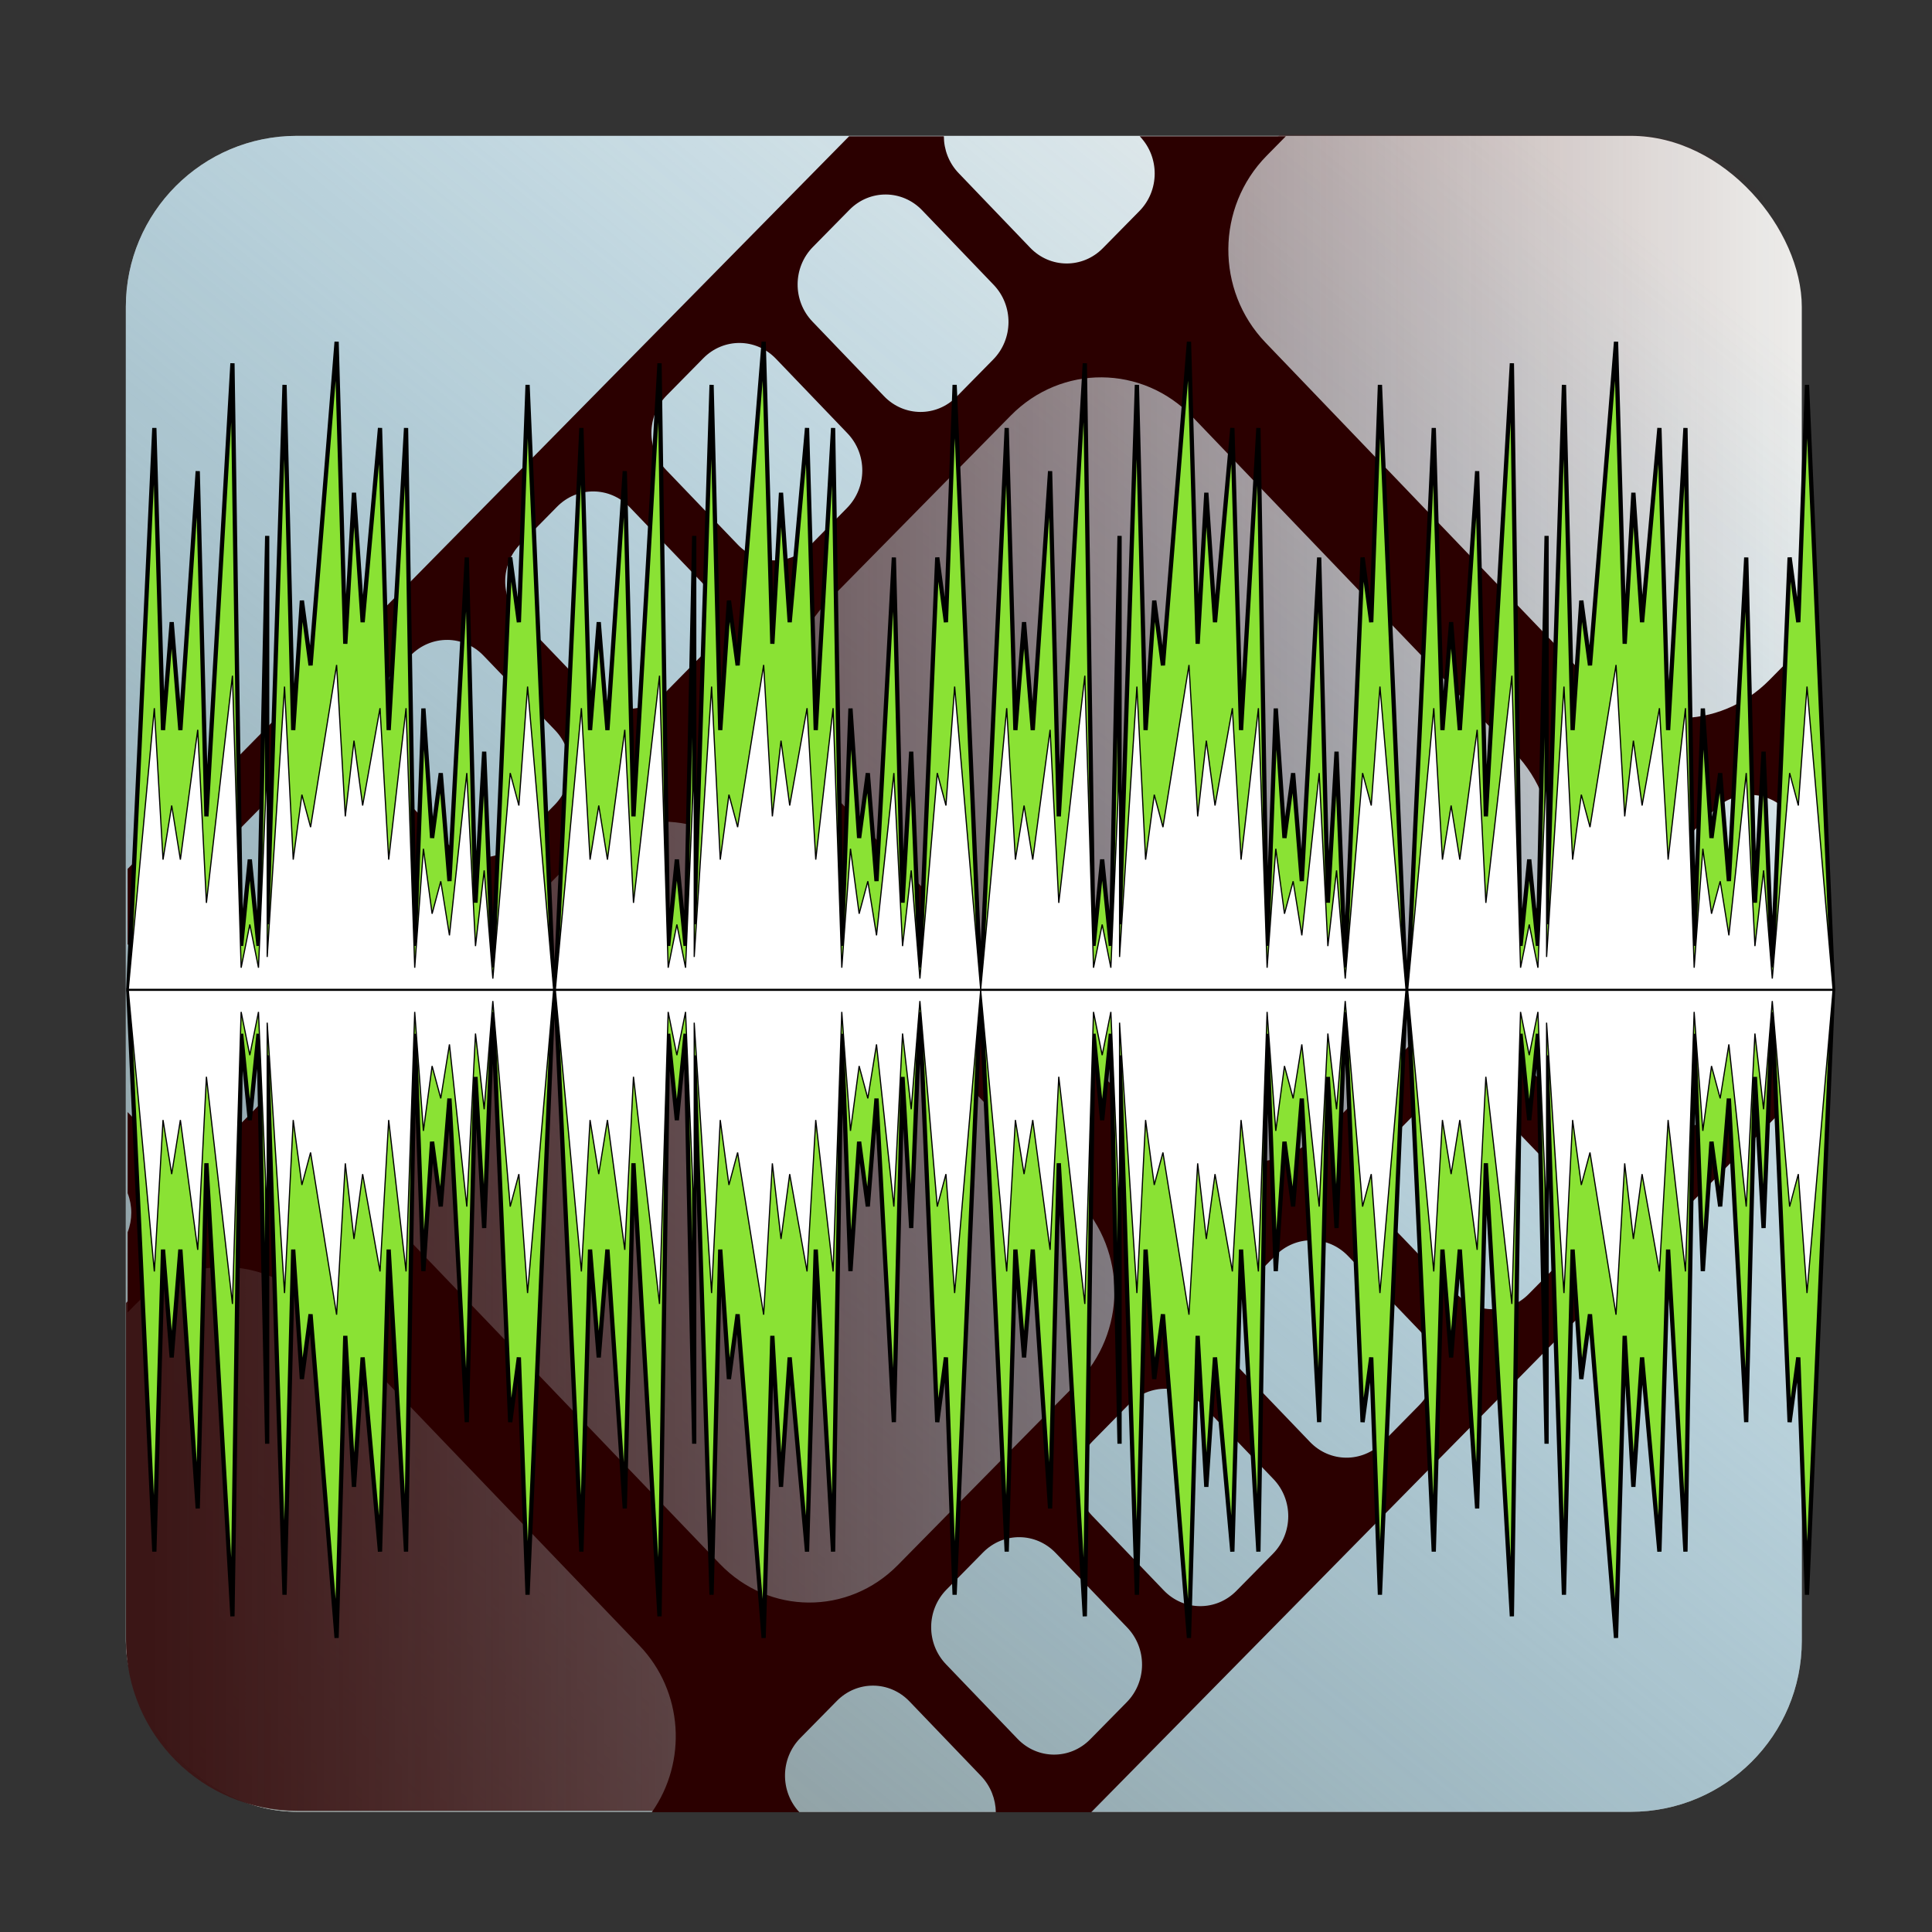 <?xml version="1.0" encoding="UTF-8" standalone="no"?>
<!-- Created with Inkscape (http://www.inkscape.org/) -->

<svg
   xmlns:osb="http://www.openswatchbook.org/uri/2009/osb"
   xmlns:dc="http://purl.org/dc/elements/1.1/"
   xmlns:cc="http://creativecommons.org/ns#"
   xmlns:rdf="http://www.w3.org/1999/02/22-rdf-syntax-ns#"
   xmlns:svg="http://www.w3.org/2000/svg"
   xmlns="http://www.w3.org/2000/svg"
   xmlns:xlink="http://www.w3.org/1999/xlink"
   xmlns:sodipodi="http://sodipodi.sourceforge.net/DTD/sodipodi-0.dtd"
   xmlns:inkscape="http://www.inkscape.org/namespaces/inkscape"
   width="256px"
   height="256px"
   viewBox="0 0 256 256"
   version="1.1"
   id="SVGRoot"
   sodipodi:docname="videomass-v4.svg"
   inkscape:version="0.92.4 (5da689c313, 2019-01-14)"
   enable-background="new">
  <rect x="0" y="0" width="256" height="256" fill="#333333" stroke="none"/>
  <sodipodi:namedview
     id="base"
     pagecolor="#ffffff"
     bordercolor="#666666"
     borderopacity="1.0"
     inkscape:pageopacity="0.0"
     inkscape:pageshadow="2"
     inkscape:zoom="2.32"
     inkscape:cx="77.301724"
     inkscape:cy="110.30484"
     inkscape:document-units="px"
     inkscape:current-layer="layer2"
     showgrid="true"
     inkscape:window-width="1920"
     inkscape:window-height="1015"
     inkscape:window-x="0"
     inkscape:window-y="0"
     inkscape:window-maximized="1"
     inkscape:grid-bbox="true"
     inkscape:measure-start="110,130"
     inkscape:measure-end="0,0"
     showguides="false">
    <inkscape:grid
       type="xygrid"
       id="grid5114" />
  </sodipodi:namedview>
  <defs
     id="defs4485">
    <linearGradient
       inkscape:collect="always"
       id="linearGradient4619">
      <stop
         style="stop-color:#3b1616;stop-opacity:1"
         offset="0"
         id="stop4615" />
      <stop
         style="stop-color:#501616;stop-opacity:0;"
         offset="1"
         id="stop4617" />
    </linearGradient>
    <inkscape:path-effect
       effect="bspline"
       id="path-effect4551"
       is_visible="true"
       weight="33.333"
       steps="2"
       helper_size="0"
       apply_no_weight="true"
       apply_with_weight="true"
       only_selected="false" />
    <inkscape:path-effect
       effect="skeletal"
       id="path-effect4547"
       is_visible="true"
       pattern="M 0,5 C 0,2.24 2.24,0 5,0 7.76,0 10,2.24 10,5 10,7.76 7.76,10 5,10 2.24,10 0,7.76 0,5 Z"
       copytype="single_stretched"
       prop_scale="1"
       scale_y_rel="false"
       spacing="0"
       normal_offset="0"
       tang_offset="0"
       prop_units="false"
       vertical_pattern="false"
       fuse_tolerance="0" />
    <inkscape:path-effect
       effect="bspline"
       id="path-effect4545"
       is_visible="true"
       weight="33.333"
       steps="2"
       helper_size="0"
       apply_no_weight="true"
       apply_with_weight="true"
       only_selected="false" />
    <inkscape:path-effect
       effect="skeletal"
       id="path-effect4541"
       is_visible="true"
       pattern="M 0,5 C 0,2.24 2.24,0 5,0 7.76,0 10,2.24 10,5 10,7.76 7.76,10 5,10 2.24,10 0,7.76 0,5 Z"
       copytype="single_stretched"
       prop_scale="1"
       scale_y_rel="false"
       spacing="0"
       normal_offset="0"
       tang_offset="0"
       prop_units="false"
       vertical_pattern="false"
       fuse_tolerance="0" />
    <inkscape:path-effect
       effect="spiro"
       id="path-effect4539"
       is_visible="true" />
    <inkscape:path-effect
       effect="bspline"
       id="path-effect4535"
       is_visible="true"
       weight="33.333"
       steps="2"
       helper_size="0"
       apply_no_weight="true"
       apply_with_weight="true"
       only_selected="false" />
    <inkscape:path-effect
       effect="skeletal"
       id="path-effect4531"
       is_visible="true"
       pattern="M 0,5 C 0,2.24 2.24,0 5,0 7.76,0 10,2.24 10,5 10,7.76 7.76,10 5,10 2.24,10 0,7.76 0,5 Z"
       copytype="single_stretched"
       prop_scale="1"
       scale_y_rel="false"
       spacing="0"
       normal_offset="0"
       tang_offset="0"
       prop_units="false"
       vertical_pattern="false"
       fuse_tolerance="0" />
    <inkscape:path-effect
       effect="bspline"
       id="path-effect4529"
       is_visible="true"
       weight="33.333"
       steps="2"
       helper_size="0"
       apply_no_weight="true"
       apply_with_weight="true"
       only_selected="false" />
    <inkscape:path-effect
       effect="skeletal"
       id="path-effect4525"
       is_visible="true"
       pattern="M 0,5 C 0,2.24 2.24,0 5,0 7.76,0 10,2.24 10,5 10,7.76 7.76,10 5,10 2.24,10 0,7.76 0,5 Z"
       copytype="single_stretched"
       prop_scale="1"
       scale_y_rel="false"
       spacing="0"
       normal_offset="0"
       tang_offset="0"
       prop_units="false"
       vertical_pattern="false"
       fuse_tolerance="0" />
    <inkscape:path-effect
       effect="bspline"
       id="path-effect4523"
       is_visible="true"
       weight="33.333"
       steps="2"
       helper_size="0"
       apply_no_weight="true"
       apply_with_weight="true"
       only_selected="false" />
    <inkscape:path-effect
       effect="bspline"
       id="path-effect4519"
       is_visible="true"
       weight="33.333"
       steps="2"
       helper_size="0"
       apply_no_weight="true"
       apply_with_weight="true"
       only_selected="false" />
    <linearGradient
       inkscape:collect="always"
       id="linearGradient4752">
      <stop
         style="stop-color:#888a85;stop-opacity:1;"
         offset="0"
         id="stop4748" />
      <stop
         style="stop-color:#48aee0;stop-opacity:0"
         offset="1"
         id="stop4750" />
    </linearGradient>
    <pattern
       inkscape:isstock="true"
       inkscape:stockid="Stripes 1:1"
       id="Strips1_1"
       patternTransform="translate(0,0) scale(10,10)"
       height="1"
       width="2"
       patternUnits="userSpaceOnUse"
       inkscape:collect="always">
      <rect
         id="rect5447"
         height="2"
         width="1"
         y="-0.5"
         x="0"
         style="fill:black;stroke:none" />
    </pattern>
    <linearGradient
       id="linearGradient4727"
       osb:paint="solid">
      <stop
         style="stop-color:#ce5c00;stop-opacity:1;"
         offset="0"
         id="stop4725" />
    </linearGradient>
    <pattern
       patternUnits="userSpaceOnUse"
       width="55"
       height="90"
       patternTransform="translate(-60,50.5)"
       id="pattern6214">
      <g
         style="fill:url(#Strips1_1);fill-opacity:1"
         transform="translate(-15,-28.5)"
         id="g4691">
        <rect
           style="opacity:0.815;fill:url(#Strips1_1);fill-opacity:1;stroke:none;stroke-width:4.527;stroke-linecap:round;stroke-linejoin:bevel;stroke-miterlimit:17.6;stroke-dasharray:none;stroke-dashoffset:0;stroke-opacity:1;paint-order:stroke fill markers"
           id="rect4683"
           width="30"
           height="30"
           x="40"
           y="59"
           ry="7.9" />
        <path
           inkscape:connector-curvature="0"
           style="opacity:0.815;fill:url(#Strips1_1);fill-opacity:1;stroke:none;stroke-width:8.601;stroke-linecap:round;stroke-linejoin:bevel;stroke-miterlimit:17.6;stroke-dasharray:none;stroke-dashoffset:0;stroke-opacity:1;paint-order:stroke fill markers"
           d="m 15,28.5 v 90 l 45,-45 z"
           id="path4687" />
      </g>
    </pattern>
    <linearGradient
       inkscape:collect="always"
       xlink:href="#linearGradient4752"
       id="linearGradient4754"
       x1="11.826"
       y1="245.717"
       x2="203.938"
       y2="10.904"
       gradientUnits="userSpaceOnUse"
       gradientTransform="matrix(0.954,0,0,0.954,5.39,5.595)" />
    <linearGradient
       inkscape:collect="always"
       xlink:href="#linearGradient4619"
       id="linearGradient4621"
       x1="-254"
       y1="137"
       x2="-34"
       y2="137"
       gradientUnits="userSpaceOnUse"
       gradientTransform="translate(274,-6)" />
  </defs>
  <g
     inkscape:groupmode="layer"
     id="layer3"
     inkscape:label="sfondo"
     style="display:inline">
    <rect
       style="display:inline;opacity:1;fill:#eeeeec;fill-opacity:1;stroke:none;stroke-width:2.404;stroke-linecap:round;stroke-linejoin:bevel;stroke-miterlimit:17.6;stroke-dasharray:none;stroke-dashoffset:0;stroke-opacity:0.976;paint-order:stroke fill markers"
       id="rect4568-3"
       width="222.072"
       height="222.072"
       x="16.675"
       y="18"
       ry="22.66" />
  </g>
  <g
     style="display:inline"
     inkscape:label="sfondo copia"
     id="g4738"
     inkscape:groupmode="layer">
    <rect
       ry="22.66"
       y="18"
       x="16.675"
       height="222.072"
       width="222.072"
       id="rect4736"
       style="display:inline;opacity:1;fill:url(#linearGradient4754);fill-opacity:1;stroke:none;stroke-width:7.004;stroke-linecap:round;stroke-linejoin:bevel;stroke-miterlimit:17.6;stroke-dasharray:none;stroke-dashoffset:0;stroke-opacity:0.976;paint-order:stroke fill markers" />
    <path
       style="display:inline;opacity:1;fill:url(#linearGradient4621);fill-opacity:1;stroke:none;stroke-width:7.004;stroke-linecap:round;stroke-linejoin:bevel;stroke-miterlimit:17.6;stroke-dasharray:none;stroke-dashoffset:0;stroke-opacity:0.976;paint-order:stroke fill markers"
       d="M 169.569,17.862 16.696,172.649 v 44.625 c 0,12.554 10.106,22.66 22.66,22.66 H 87.194 L 238.768,86.462 V 40.522 c 0,-12.554 -10.106,-22.66 -22.66,-22.66 z"
       id="rect85"
       inkscape:connector-curvature="0" />
  </g>
  <g
     inkscape:groupmode="layer"
     id="layer2"
     inkscape:label="audio"
     style="display:inline">
    <path
       inkscape:connector-curvature="0"
       style="display:inline;opacity:1;fill:#2b0000;fill-opacity:1;stroke:none;stroke-width:1.352"
       d="M 112.512,18.055 16.912,115.133 v 10.053 c 1.106,-0.706 2.359,-1.061 3.613,-1.053 v 0.002 c 1.739,0.01 3.475,0.71 4.799,2.09 l 9.477,9.879 c 2.648,2.76 2.621,7.176 -0.062,9.9 l -4.844,4.918 c -2.683,2.725 -6.975,2.696 -9.623,-0.065 l -3.359,-3.502 v 10.748 c 0.645,1.66 0.642,3.516 0,5.174 v 10.621 l 1.033,-1.049 c 6.574,-6.675 17.09,-6.606 23.578,0.158 l 43.209,45.041 c 5.825,6.072 6.346,15.402 1.639,22.078 h 19.547 c -2.581,-2.765 -2.533,-7.126 0.127,-9.828 l 4.844,-4.92 c 1.342,-1.362 3.085,-2.035 4.824,-2.023 1.739,0.01 3.473,0.71 4.797,2.09 l 9.479,9.881 c 1.284,1.339 1.935,3.066 1.963,4.801 h 12.641 l 94.393,-95.854 v -10.611 c -2.448,0.974 -5.324,0.434 -7.291,-1.617 l -9.479,-9.881 c -2.648,-2.76 -2.619,-7.176 0.064,-9.9 l 4.842,-4.916 c 1.342,-1.362 3.087,-2.035 4.826,-2.023 1.739,0.01 3.471,0.71 4.795,2.09 l 2.242,2.336 V 85.506 l -4.516,4.586 C 227.761,96.903 217.035,96.829 210.414,89.928 L 167.682,45.387 c -6.621,-6.901 -6.551,-17.938 0.156,-24.75 l 2.543,-2.582 h -19.363 l 0.016,0.016 c 2.648,2.76 2.623,7.174 -0.06,9.898 l -4.842,4.918 c -2.683,2.725 -6.979,2.698 -9.627,-0.062 l -9.477,-9.881 c -1.306,-1.361 -1.956,-3.124 -1.963,-4.889 z m 4.875,7.717 c 1.739,0.011 3.477,0.711 4.801,2.09 l 9.475,9.879 c 2.648,2.76 2.62,7.176 -0.062,9.9 l -4.842,4.92 c -2.683,2.725 -6.975,2.694 -9.623,-0.066 l -9.479,-9.879 c -2.648,-2.76 -2.623,-7.174 0.061,-9.898 l 4.844,-4.922 c 1.342,-1.362 3.086,-2.035 4.826,-2.023 z M 98.014,45.443 c 1.739,0.012 3.475,0.71 4.799,2.09 l 9.477,9.881 c 2.648,2.76 2.623,7.174 -0.06,9.898 l -4.842,4.918 c -2.683,2.725 -6.979,2.697 -9.627,-0.062 l -9.477,-9.879 c -2.648,-2.76 -2.618,-7.178 0.065,-9.902 L 93.192,47.469 c 1.342,-1.362 3.083,-2.037 4.822,-2.025 z M 146,50 c 4.349,0.029 8.686,1.772 11.996,5.223 l 42.729,44.543 c 6.621,6.901 6.551,17.939 -0.156,24.75 l -24.215,24.592 c -6.708,6.811 -17.438,6.739 -24.059,-0.162 l -42.729,-44.543 c -6.621,-6.901 -6.551,-17.939 0.156,-24.75 L 133.936,55.061 C 137.289,51.655 141.651,49.971 146,50 Z M 78.641,65.117 c 1.739,0.011 3.477,0.71 4.801,2.09 l 9.477,9.881 c 2.648,2.76 2.62,7.174 -0.062,9.898 l -4.842,4.918 c -2.683,2.725 -6.975,2.694 -9.623,-0.066 l -9.479,-9.877 c -2.648,-2.76 -2.623,-7.178 0.061,-9.902 l 4.844,-4.918 c 1.342,-1.362 3.085,-2.035 4.824,-2.023 z m -19.371,19.672 c 1.74,0.01 3.477,0.708 4.801,2.088 l 9.477,9.879 c 2.648,2.76 2.618,7.18 -0.065,9.904 l -4.844,4.916 c -2.683,2.725 -6.975,2.696 -9.623,-0.064 l -9.477,-9.881 c -2.648,-2.761 -2.619,-7.174 0.065,-9.898 l 4.844,-4.918 c 1.342,-1.362 3.083,-2.037 4.822,-2.025 z M 39.896,104.459 c 1.739,0.01 3.477,0.712 4.801,2.092 l 9.477,9.879 c 2.648,2.76 2.621,7.174 -0.062,9.898 l -4.846,4.922 c -2.683,2.725 -6.975,2.694 -9.623,-0.066 l -9.477,-9.879 c -2.648,-2.76 -2.619,-7.176 0.065,-9.9 l 4.842,-4.92 c 1.342,-1.362 3.085,-2.035 4.824,-2.023 z m 47.984,4.412 c 4.262,0.028 8.514,1.737 11.758,5.119 l 43.211,45.041 c 6.488,6.763 6.418,17.581 -0.154,24.256 l -23.732,24.098 c -6.574,6.675 -17.088,6.608 -23.576,-0.156 L 52.176,162.188 c -6.488,-6.763 -6.419,-17.584 0.154,-24.26 l 23.73,-24.096 c 3.287,-3.338 7.559,-4.989 11.82,-4.961 z m 124.695,16.125 c 1.739,0.01 3.475,0.711 4.799,2.09 l 9.477,9.875 c 2.648,2.76 2.618,7.18 -0.064,9.904 l -4.844,4.918 c -2.683,2.725 -6.973,2.694 -9.621,-0.066 l -9.479,-9.879 c -2.648,-2.76 -2.619,-7.176 0.064,-9.9 l 4.842,-4.918 c 1.342,-1.362 3.086,-2.035 4.826,-2.023 z m -19.375,19.668 h 0.004 c 1.739,0.011 3.473,0.71 4.797,2.09 h 0.004 l 9.48,9.881 c 2.648,2.761 2.619,7.176 -0.064,9.9 l -4.844,4.916 c -2.683,2.725 -6.975,2.701 -9.623,-0.06 l -9.479,-9.881 c -2.648,-2.76 -2.617,-7.176 0.065,-9.9 l 4.842,-4.922 c 1.341,-1.361 3.08,-2.034 4.818,-2.023 z m -19.371,19.674 c 1.739,0.01 3.473,0.71 4.797,2.09 l 9.479,9.881 c 2.648,2.76 2.62,7.174 -0.062,9.898 l -4.844,4.918 c -2.683,2.725 -6.973,2.698 -9.621,-0.062 l -9.479,-9.881 c -2.648,-2.76 -2.621,-7.176 0.062,-9.9 l 4.842,-4.916 c 1.342,-1.362 3.087,-2.039 4.826,-2.027 z m -19.371,19.674 c 1.74,0.011 3.473,0.709 4.797,2.09 l 9.479,9.877 c 2.648,2.76 2.619,7.178 -0.062,9.902 l -4.844,4.918 c -2.683,2.725 -6.975,2.694 -9.623,-0.066 l -9.479,-9.879 c -2.648,-2.76 -2.618,-7.174 0.065,-9.898 l 4.842,-4.92 c 1.342,-1.362 3.086,-2.035 4.826,-2.023 z m -19.371,19.672 c 1.739,0.01 3.471,0.71 4.795,2.09 l 9.479,9.879 c 2.648,2.76 2.618,7.176 -0.064,9.9 l -4.842,4.918 c -2.683,2.725 -6.975,2.696 -9.623,-0.065 l -9.479,-9.879 c -2.648,-2.76 -2.62,-7.174 0.062,-9.898 l 4.844,-4.922 c 1.342,-1.362 3.089,-2.035 4.828,-2.023 z"
       id="path78" />
    <path
       style="display:inline;fill:#8ae234;stroke:#000000;stroke-width:0.563;stroke-linecap:butt;stroke-linejoin:miter;stroke-opacity:1;stroke-miterlimit:4;stroke-dasharray:none"
       d="M 44.603,45.286 41.152,88.164 40.001,79.583 38.853,96.738 37.702,51 35.403,122.462 V 71.009 L 34.252,125.322 33.101,113.887 31.952,125.322 30.801,48.14 27.351,108.173 26.2,62.435 23.901,96.738 22.75,82.444 21.601,96.738 20.45,56.714 17,131.042 H 73.356 L 69.906,51 68.755,82.444 67.606,73.869 65.304,128.182 64.156,99.599 63.005,119.608 61.854,73.869 59.555,116.747 58.404,102.453 57.256,111.033 56.105,93.878 54.953,125.322 53.805,56.714 51.503,96.738 50.355,56.714 48.053,82.444 46.905,65.295 45.754,85.304 Z m 56.587,0 -3.45,42.878 -1.151,-8.581 -1.151,17.155 L 94.289,51 91.987,122.462 V 71.009 L 90.839,125.322 89.688,113.887 88.537,125.322 87.389,48.14 83.938,108.173 82.787,62.435 80.488,96.738 79.337,82.444 78.186,96.738 77.038,56.714 73.587,131.042 h 56.356 L 126.493,51 l -1.151,31.444 -1.151,-8.574 -2.299,54.313 -1.151,-28.583 -1.148,20.009 -1.151,-45.738 -2.299,42.878 -1.151,-14.295 -1.151,8.581 -1.148,-17.155 -1.151,31.444 -1.151,-68.608 -2.299,40.024 -1.151,-40.024 -2.299,25.729 -1.151,-17.149 -1.148,20.009 z m 28.754,85.756 h 56.356 L 182.849,51 l -1.151,31.444 -1.148,-8.574 -2.302,54.313 -1.148,-28.583 -1.151,20.009 -1.151,-45.738 -2.299,42.878 -1.151,-14.295 -1.148,8.581 -1.151,-17.155 -1.151,31.444 -1.151,-68.608 -2.299,40.024 -1.151,-40.024 -2.299,25.729 -1.151,-17.149 -1.148,20.009 -1.151,-40.018 -3.45,42.878 -1.151,-8.581 -1.148,17.155 L 150.645,51 148.346,122.462 V 71.009 l -1.151,54.313 -1.151,-11.435 -1.148,11.435 -1.151,-77.182 -3.45,60.033 -1.151,-45.738 -2.299,34.304 -1.151,-14.295 -1.148,14.295 -1.151,-40.024 z M 214.133,45.286 210.683,88.164 209.532,79.583 208.381,96.738 207.233,51 204.931,122.462 V 71.009 l -1.148,54.313 -1.151,-11.435 -1.151,11.435 -1.148,-77.182 -3.45,60.033 -1.151,-45.738 -2.299,34.304 -1.151,-14.295 -1.151,14.295 -1.148,-40.024 -3.45,74.328 h 56.356 L 239.437,51 l -1.151,31.444 -1.151,-8.574 -2.299,54.313 -1.151,-28.583 -1.148,20.009 -1.151,-45.738 -2.299,42.878 -1.151,-14.295 -1.151,8.581 -1.148,-17.155 -1.151,31.444 -1.151,-68.608 -2.299,40.024 -1.151,-40.024 -2.299,25.729 -1.151,-17.149 -1.151,20.009 z M 17,131.267 l 3.45,74.328 1.151,-40.024 1.148,14.295 1.151,-14.295 2.299,34.304 1.151,-45.738 3.45,60.033 1.151,-77.182 1.148,11.435 1.151,-11.435 1.151,54.313 V 139.848 l 2.299,71.462 1.151,-45.738 1.148,17.155 1.151,-8.574 3.45,42.878 1.151,-40.024 1.151,20.009 1.148,-17.149 2.302,25.729 1.148,-40.024 2.302,40.024 1.148,-68.608 1.151,31.444 1.151,-17.149 1.148,8.574 1.151,-14.295 2.299,42.878 1.151,-45.738 1.151,20.015 1.148,-28.59 2.302,54.313 1.148,-8.574 1.151,31.444 3.45,-80.042 z m 56.587,0 3.45,74.328 1.148,-40.024 1.151,14.295 1.151,-14.295 2.299,34.304 1.151,-45.738 3.45,60.033 1.148,-77.182 1.151,11.435 1.151,-11.435 1.148,54.313 V 139.848 l 2.302,71.462 1.148,-45.738 1.151,17.155 1.151,-8.574 3.45,42.878 1.151,-40.024 1.148,20.009 1.151,-17.149 2.299,25.729 1.151,-40.024 2.299,40.024 1.151,-68.608 1.151,31.444 1.148,-17.149 1.151,8.574 1.151,-14.295 2.299,42.878 1.151,-45.738 1.148,20.015 1.151,-28.59 2.299,54.313 1.151,-8.574 1.151,31.444 3.45,-80.042 z m 56.356,0 3.45,74.328 1.151,-40.024 1.148,14.295 1.151,-14.295 2.299,34.304 1.151,-45.738 3.45,60.033 1.151,-77.182 1.148,11.435 1.151,-11.435 1.151,54.313 V 139.848 l 2.299,71.462 1.151,-45.738 1.148,17.155 1.151,-8.574 3.45,42.878 1.151,-40.024 1.148,20.009 1.151,-17.149 2.299,25.729 1.151,-40.024 2.299,40.024 1.151,-68.608 1.151,31.444 1.151,-17.149 1.148,8.574 1.151,-14.295 2.299,42.878 1.151,-45.738 1.151,20.015 1.148,-28.59 2.302,54.313 1.148,-8.574 1.151,31.444 3.45,-80.042 z m 56.587,0 3.45,74.328 1.148,-40.024 1.151,14.295 1.151,-14.295 2.299,34.304 1.151,-45.738 3.45,60.033 1.148,-77.182 1.151,11.435 1.151,-11.435 1.148,54.313 V 139.848 l 2.302,71.462 1.148,-45.738 1.151,17.155 1.151,-8.574 3.45,42.878 1.148,-40.024 1.151,20.009 1.151,-17.149 2.299,25.729 1.151,-40.024 2.299,40.024 1.151,-68.608 1.151,31.444 1.148,-17.149 1.151,8.574 1.151,-14.295 2.299,42.878 1.151,-45.738 1.148,20.015 1.151,-28.59 2.299,54.313 1.151,-8.574 1.151,31.444 3.45,-80.042 z"
       id="path895"
       inkscape:connector-curvature="0" />
    <path
       style="display:inline;opacity:1;fill:#ffffff;stroke:#000000;stroke-width:0.157;stroke-linecap:butt;stroke-linejoin:miter;stroke-opacity:1;stroke-miterlimit:4;stroke-dasharray:none"
       d="m 44.603,88.109 -3.45,21.493 -1.151,-4.304 -1.148,8.608 -1.151,-22.932 -2.299,35.83 v -25.797 l -1.151,27.222 -1.151,-5.73 -1.148,5.73 L 30.801,89.535 27.351,119.635 26.2,96.703 23.901,113.906 22.75,106.737 21.601,113.906 20.45,93.839 17,131.095 h 56.356 l -3.45,-40.121 -1.151,15.763 -1.148,-4.304 -2.302,27.236 -1.148,-14.338 -1.151,10.034 -1.151,-22.932 -2.299,21.507 -1.151,-7.169 -1.148,4.304 -1.151,-8.608 -1.151,15.763 L 53.805,93.839 51.503,113.906 50.355,93.839 48.053,106.737 46.905,98.143 45.754,108.176 Z m 56.587,0 -3.45,21.493 -1.151,-4.304 -1.151,8.608 -1.148,-22.932 -2.302,35.83 v -25.797 l -1.148,27.222 -1.151,-5.73 -1.151,5.73 -1.148,-38.695 -3.45,30.101 -1.151,-22.932 -2.299,17.202 -1.151,-7.169 -1.151,7.169 -1.148,-20.067 -3.45,37.256 h 56.356 l -3.45,-40.121 -1.151,15.763 -1.151,-4.304 -2.299,27.236 -1.151,-14.338 -1.148,10.034 -1.151,-22.932 -2.299,21.507 -1.151,-7.169 -1.151,4.304 -1.148,-8.608 -1.151,15.763 -1.151,-34.391 -2.299,20.067 -1.151,-20.067 -2.299,12.898 -1.151,-8.594 -1.148,10.034 z m 28.754,42.986 h 56.356 l -3.45,-40.121 -1.151,15.763 -1.148,-4.304 -2.302,27.236 -1.148,-14.338 -1.151,10.034 -1.151,-22.932 -2.299,21.507 -1.151,-7.169 -1.148,4.304 -1.151,-8.608 -1.151,15.763 -1.151,-34.391 -2.299,20.067 -1.151,-20.067 -2.299,12.898 -1.151,-8.594 -1.148,10.034 -1.151,-20.067 -3.45,21.493 -1.151,-4.304 -1.148,8.608 -1.151,-22.932 -2.299,35.83 v -25.797 l -1.151,27.222 -1.151,-5.73 -1.148,5.73 -1.151,-38.695 -3.45,30.101 -1.151,-22.932 -2.299,17.202 -1.151,-7.169 -1.148,7.169 -1.151,-20.067 z m 84.19,-42.986 -3.45,21.493 -1.151,-4.304 -1.151,8.608 -1.148,-22.932 -2.302,35.83 v -25.797 l -1.148,27.222 -1.151,-5.73 -1.151,5.73 -1.148,-38.695 -3.45,30.101 -1.151,-22.932 -2.299,17.202 -1.151,-7.169 -1.151,7.169 -1.148,-20.067 -3.45,37.256 h 56.356 l -3.45,-40.121 -1.151,15.763 -1.151,-4.304 -2.299,27.236 -1.151,-14.338 -1.148,10.034 -1.151,-22.932 -2.299,21.507 -1.151,-7.169 -1.151,4.304 -1.148,-8.608 -1.151,15.763 -1.151,-34.391 -2.299,20.067 -1.151,-20.067 -2.299,12.898 -1.151,-8.594 -1.151,10.034 z M 17,131.218 l 3.45,37.256 1.151,-20.067 1.148,7.169 1.151,-7.169 2.299,17.203 1.151,-22.932 3.45,30.101 1.151,-38.695 1.148,5.73 1.151,-5.73 1.151,27.222 v -25.797 l 2.299,35.83 1.151,-22.932 1.148,8.608 1.151,-4.304 3.45,21.493 1.151,-20.054 1.151,10.02 1.148,-8.594 2.302,12.898 1.148,-20.067 2.302,20.067 1.148,-34.391 1.151,15.763 1.151,-8.594 1.148,4.29 1.151,-7.155 2.299,21.493 1.151,-22.932 1.151,10.034 1.148,-14.338 2.302,27.236 1.148,-4.304 1.151,15.763 3.45,-40.121 z m 56.587,0 3.45,37.256 1.148,-20.067 1.151,7.169 1.151,-7.169 2.299,17.203 1.151,-22.932 3.45,30.101 1.148,-38.695 1.151,5.73 1.151,-5.73 1.148,27.222 v -25.797 l 2.302,35.83 1.148,-22.932 1.151,8.608 1.151,-4.304 3.45,21.493 1.151,-20.054 1.148,10.02 1.151,-8.594 2.299,12.898 1.151,-20.067 2.299,20.067 1.151,-34.391 1.151,15.763 1.148,-8.594 1.151,4.29 1.151,-7.155 2.299,21.493 1.151,-22.932 1.148,10.034 1.151,-14.338 2.299,27.236 1.151,-4.304 1.151,15.763 3.45,-40.121 z m 56.356,0 3.45,37.256 1.151,-20.067 1.148,7.169 1.151,-7.169 2.299,17.203 1.151,-22.932 3.45,30.101 1.151,-38.695 1.148,5.73 1.151,-5.73 1.151,27.222 v -25.797 l 2.299,35.83 1.151,-22.932 1.148,8.608 1.151,-4.304 3.45,21.493 1.151,-20.054 1.148,10.02 1.151,-8.594 2.299,12.898 1.151,-20.067 2.299,20.067 1.151,-34.391 1.151,15.763 1.151,-8.594 1.148,4.29 1.151,-7.155 2.299,21.493 1.151,-22.932 1.151,10.034 1.148,-14.338 2.302,27.236 1.148,-4.304 1.151,15.763 3.45,-40.121 z m 56.587,0 3.45,37.256 1.148,-20.067 1.151,7.169 1.151,-7.169 2.299,17.203 1.151,-22.932 3.45,30.101 1.148,-38.695 1.151,5.73 1.151,-5.73 1.148,27.222 v -25.797 l 2.302,35.83 1.148,-22.932 1.151,8.608 1.151,-4.304 3.45,21.493 1.148,-20.054 1.151,10.02 1.151,-8.594 2.299,12.898 1.151,-20.067 2.299,20.067 1.151,-34.391 1.151,15.763 1.148,-8.594 1.151,4.29 1.151,-7.155 2.299,21.493 1.151,-22.932 1.148,10.034 1.151,-14.338 2.299,27.236 1.151,-4.304 1.151,15.763 3.45,-40.121 z"
       id="path911"
       inkscape:connector-curvature="0" />
  </g>
  <g
     id="layer1"
     inkscape:groupmode="layer"
     inkscape:label="film strip"
     style="display:inline;opacity:1" />
  <g
     inkscape:groupmode="layer"
     id="layer5"
     inkscape:label="ffmpeg"
     style="display:none">
    <path
       style="color:#000000;font-style:normal;font-variant:normal;font-weight:normal;font-stretch:normal;font-size:medium;line-height:normal;font-family:sans-serif;font-variant-ligatures:normal;font-variant-position:normal;font-variant-caps:normal;font-variant-numeric:normal;font-variant-alternates:normal;font-feature-settings:normal;text-indent:0;text-align:start;text-decoration:none;text-decoration-line:none;text-decoration-style:solid;text-decoration-color:#000000;letter-spacing:normal;word-spacing:normal;text-transform:none;writing-mode:lr-tb;direction:ltr;text-orientation:mixed;dominant-baseline:auto;baseline-shift:baseline;text-anchor:start;white-space:normal;shape-padding:0;clip-rule:nonzero;display:inline;overflow:visible;visibility:visible;opacity:1;isolation:auto;mix-blend-mode:normal;color-interpolation:sRGB;color-interpolation-filters:linearRGB;solid-color:#000000;solid-opacity:1;vector-effect:none;fill:#73d216;fill-opacity:1;fill-rule:nonzero;stroke:#4e9a06;stroke-width:6.262;stroke-linecap:round;stroke-linejoin:round;stroke-miterlimit:4;stroke-dasharray:none;stroke-dashoffset:0;stroke-opacity:1;color-rendering:auto;image-rendering:auto;shape-rendering:auto;text-rendering:auto;enable-background:accumulate"
       d="M 46.218,49.049 V 50 H 94 L 47.113,96.887 v 58.416 L 152.416,50 h 50.994 L 51.221,206.945 h 53.636 l 99.202,-99.202 v 55.726 l -43.476,43.476 h 44.68 l -1.692,-0.951 h -40.691 l 42.131,-42.131 V 105.447 L 104.463,205.994 H 53.469 L 205.658,49.049 H 152.022 L 48.065,153.007 V 97.281 L 96.296,49.049 Z"
       id="path4593"
       inkscape:connector-curvature="0"
       sodipodi:nodetypes="ccccccccccccccccccccccccc" />
  </g>
  <g
     inkscape:groupmode="layer"
     id="layer7"
     inkscape:label="freccie"
     style="display:inline" />
</svg>
